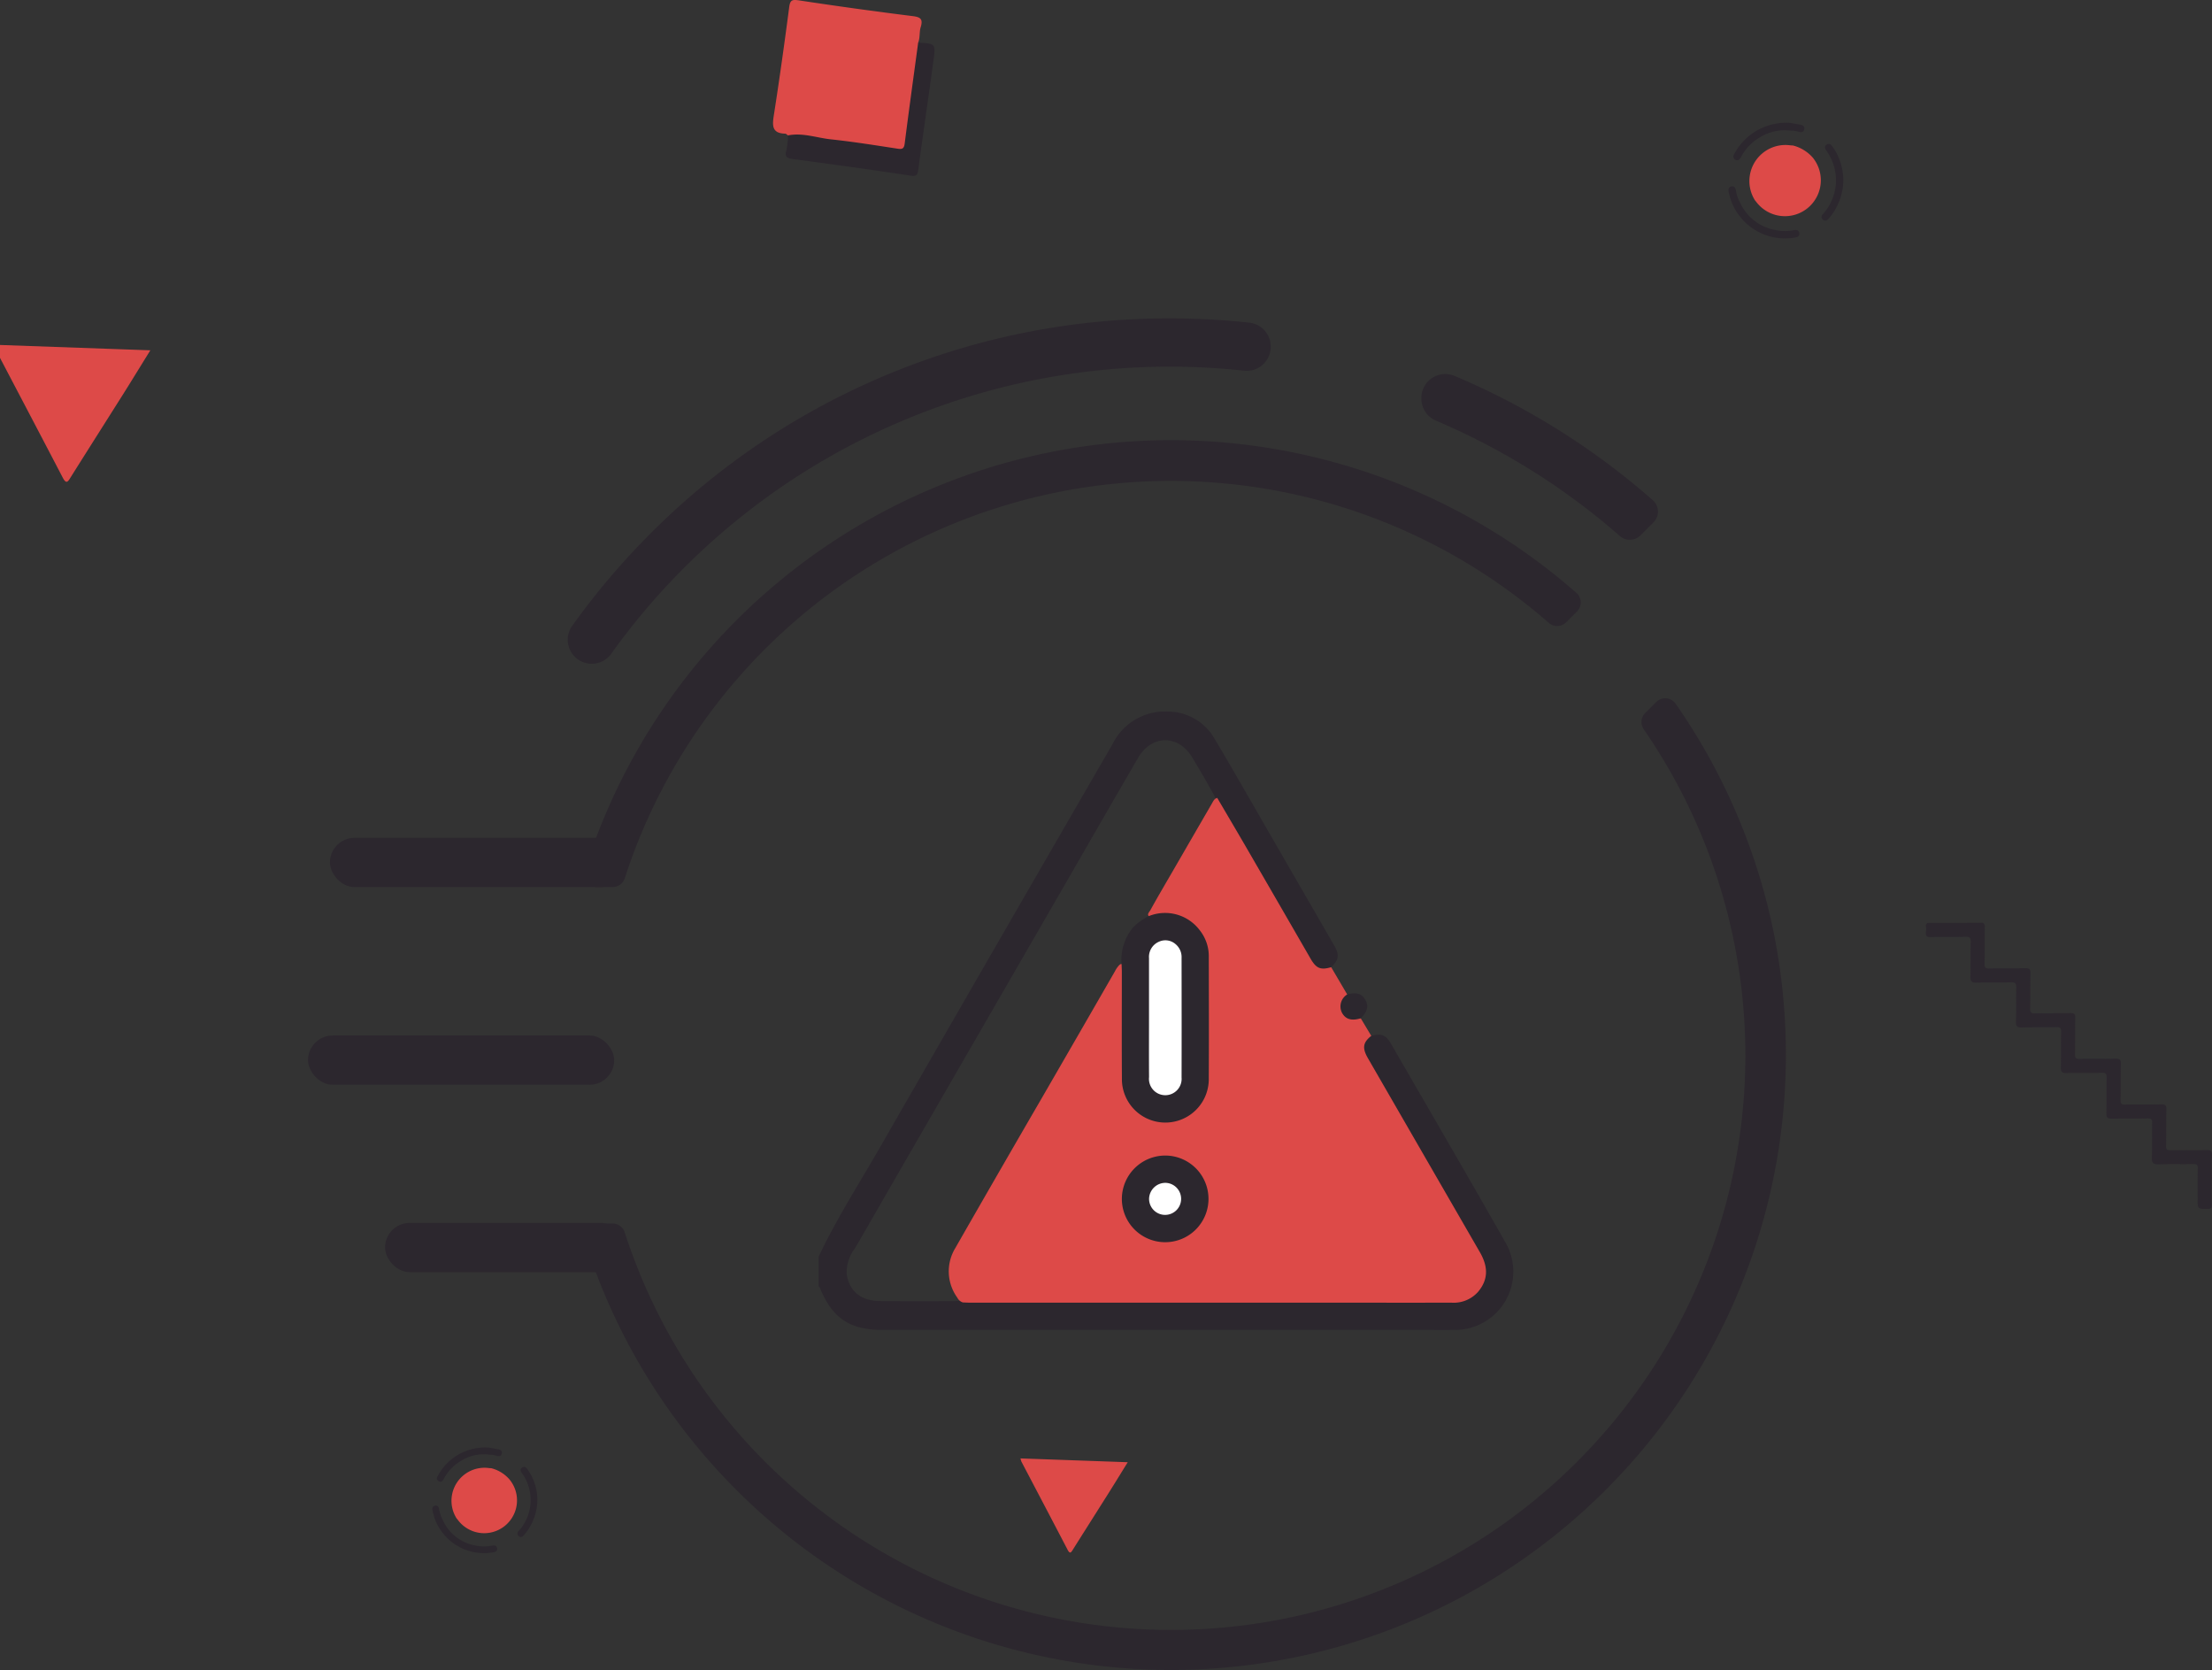 <svg xmlns="http://www.w3.org/2000/svg" width="295" height="222.684" viewBox="0 0 295 222.684">
  <rect x="0" y="0" width="295" height="222.684" fill="#333333" stroke="none"/>
  <g id="order_cancel" transform="translate(13591 -795)">
    <g id="Group_7098" data-name="Group 7098" transform="translate(-15252.56 839.212)">
      <path id="Path_12229" data-name="Path 12229" d="M1770.739,123.335c2.382-5.043,5.4-9.731,8.172-14.554Q1794.38,81.864,1809.934,55a7.771,7.771,0,0,1,7.28-4.34,7.2,7.2,0,0,1,6.315,3.612c2.655,4.449,5.21,8.958,7.8,13.443q4.094,7.081,8.179,14.167c.716,1.243.609,1.875-.425,2.865a1.768,1.768,0,0,1-2.677-.607c-.72-1.117-1.358-2.285-2.021-3.437-3.544-6.15-7.083-12.3-10.668-18.43-1-1.866-2.072-3.688-3.16-5.5-1.841-3.065-5.416-3.045-7.221.066q-4.525,7.8-9.02,15.618-6.55,11.34-13.1,22.68-5.985,10.357-11.957,20.723c-1.221,2.12-2.433,4.246-3.671,6.357a5.218,5.218,0,0,0-1.107,3.466c.354,2.268,1.894,3.557,4.4,3.576,3.746.029,7.493.038,11.241-.013q32.04-.022,64.077-.009a9.786,9.786,0,0,0,1.806-.1,3.838,3.838,0,0,0,2.932-5.729c-1.064-2.136-2.338-4.16-3.531-6.226q-5.734-9.927-11.465-19.855a5.161,5.161,0,0,1-.639-1.494,1.558,1.558,0,0,1,1.137-1.925c1.3-.364,1.936-.149,2.585.975,5.1,8.815,10.229,17.609,15.251,26.466a7.769,7.769,0,0,1-6.852,11.759c-1.389.025-2.778,0-4.168,0H1779.23c-4.373,0-6.714-1.593-8.357-5.679-.018-.045-.088-.068-.134-.1Z" transform="translate(0 0)" fill="#2c272e"/>
      <path id="Path_12230" data-name="Path 12230" d="M2130.306,283.754c-1.115.884-1.233,1.618-.447,2.982q7.462,12.932,14.928,25.86c1.166,2.02,1.088,3.7-.232,5.281A4.347,4.347,0,0,1,2141,319.33q-6.073.009-12.145,0-26.012,0-52.024,0c-.331,0-.663-.021-.994-.032a1.234,1.234,0,0,1-.734-.63,5.964,5.964,0,0,1-.288-6.593q5.687-9.935,11.438-19.833,4.941-8.537,9.861-17.086a3.486,3.486,0,0,1,.562-.818c.168-.161.344-.269.506.014a3.641,3.641,0,0,1,.118,1.345c0,4.5-.012,9,.009,13.5a5.389,5.389,0,0,0,3.24,5.314,5.5,5.5,0,0,0,7.823-5.191c.023-3.381,0-6.763.005-10.145,0-1.812-.066-3.626.014-5.434a5.607,5.607,0,0,0-7.1-5.844,1.44,1.44,0,0,1-.447.051c-.6-.319-.147-.679.008-.962.945-1.72,1.944-3.408,2.927-5.106q2.629-4.546,5.263-9.089c.179-.308.318-.663.722-.761,1.326,2.26,2.66,4.515,3.974,6.782q4.243,7.319,8.47,14.648c.762,1.316,1.34,1.548,2.75,1.14l2.138,3.637c.082.289-.158.434-.292.617a1.535,1.535,0,0,0,1.4,2.505c.236-.023.476-.106.7.059Z" transform="translate(-285.867 -189.853)" fill="#dd4a48"/>
      <path id="Path_12231" data-name="Path 12231" d="M2989.553,710.87c-1.231.369-2.021.133-2.5-.747a1.872,1.872,0,0,1,.7-2.434c1.208-.33,1.952-.106,2.426.729C2990.642,709.238,2990.441,710.024,2989.553,710.87Z" transform="translate(-1146.525 -619.308)" fill="#2c272e"/>
      <path id="Path_12232" data-name="Path 12232" d="M2476.891,527.481a6.735,6.735,0,0,1,1.5-4.834,7.269,7.269,0,0,1,2.159-1.566,5.781,5.781,0,0,1,6.745,1.872,5.548,5.548,0,0,1,1.225,3.615c.011,5.374.029,10.749,0,16.123a5.794,5.794,0,1,1-11.585.006c-.035-4.74-.008-9.48-.01-14.221C2476.921,528.143,2476.9,527.812,2476.891,527.481Z" transform="translate(-665.753 -443.156)" fill="#2c272e"/>
      <path id="Path_12233" data-name="Path 12233" d="M2483.446,1085.547a5.777,5.777,0,1,1-5.9,5.622A5.794,5.794,0,0,1,2483.446,1085.547Z" transform="translate(-666.369 -975.685)" fill="#2c272e"/>
      <path id="Path_12234" data-name="Path 12234" d="M2540.745,594.273c0-2.659,0-5.318,0-7.977a2.2,2.2,0,0,1,1.322-2.187,2.054,2.054,0,0,1,2.207.312,2.237,2.237,0,0,1,.814,1.839c.007,5.318.015,10.637,0,15.955a2.179,2.179,0,1,1-4.338-.055C2540.731,599.531,2540.745,596.9,2540.745,594.273Z" transform="translate(-725.949 -502.758)" fill="#fff"/>
      <path id="Path_12235" data-name="Path 12235" d="M2543.191,1149.161a2.137,2.137,0,1,1-2.21,2.136A2.179,2.179,0,0,1,2543.191,1149.161Z" transform="translate(-726.176 -1035.661)" fill="#fff"/>
    </g>
    <g id="Group_7099" data-name="Group 7099" transform="translate(-13629 717.018)">
      <g id="Group_6932" data-name="Group 6932" transform="translate(-192.544 -285.889)">
        <g id="Group_6930" data-name="Group 6930" transform="translate(308.441 422.596)">
          <g id="Group_6925" data-name="Group 6925" transform="translate(0)">
            <path id="Path_2771" data-name="Path 2771" d="M453.3,523.812h-2.1a1.7,1.7,0,0,1-1.619-2.208h0c.775-2.461,1.677-4.907,2.677-7.275a81.957,81.957,0,0,1,129.576-29.743,1.7,1.7,0,0,1,.078,2.477l-1.445,1.445a1.694,1.694,0,0,1-2.314.078,76.557,76.557,0,0,0-123.235,34.053v0A1.7,1.7,0,0,1,453.3,523.812Z" transform="translate(-449.496 -464.26)" fill="#2c272e"/>
            <path id="Path_2772" data-name="Path 2772" d="M609.771,634.259A82,82,0,0,1,452.253,666.17c-1-2.368-1.9-4.815-2.677-7.276h0a1.7,1.7,0,0,1,1.619-2.208h2.1a1.7,1.7,0,0,1,1.614,1.172v0a76.587,76.587,0,1,0,135.9-67.074,1.693,1.693,0,0,1,.2-2.159l1.466-1.466a1.7,1.7,0,0,1,2.59.223,81.873,81.873,0,0,1,13.089,30.56A82.365,82.365,0,0,1,609.771,634.259Z" transform="translate(-449.496 -552.28)" fill="#2c272e"/>
          </g>
        </g>
        <rect id="Rectangle_17349" data-name="Rectangle 17349" width="39.392" height="6.568" rx="3.284" transform="translate(274.547 475.581)" fill="#2c272e"/>
        <rect id="Rectangle_17350" data-name="Rectangle 17350" width="32.041" height="6.568" rx="3.284" transform="translate(281.897 526.922)" fill="#2c272e"/>
        <rect id="Rectangle_17351" data-name="Rectangle 17351" width="40.83" height="6.568" rx="3.284" transform="translate(271.625 501.938)" fill="#2c272e"/>
        <g id="Group_6931" data-name="Group 6931" transform="translate(306.262 406.32)">
          <path id="Path_2781" data-name="Path 2781" d="M535.487,410.071v.052a3.2,3.2,0,0,1-3.551,3.175,91.582,91.582,0,0,0-84.4,37.742,3.183,3.183,0,0,1-2.6,1.332h0a3.2,3.2,0,0,1-2.6-5.063,98.51,98.51,0,0,1,10.473-12.342,97.521,97.521,0,0,1,69.159-28.647,99.374,99.374,0,0,1,10.642.569A3.2,3.2,0,0,1,535.487,410.071Z" transform="translate(-441.739 -406.32)" fill="#2c272e"/>
          <path id="Path_2782" data-name="Path 2782" d="M877.949,452.507l-1.725,1.725a2.023,2.023,0,0,1-2.759.093,91.5,91.5,0,0,0-24.521-15.381A3.2,3.2,0,0,1,846.99,436v-.076a3.193,3.193,0,0,1,4.425-2.951l.044.019a97.361,97.361,0,0,1,26.4,16.559A2.03,2.03,0,0,1,877.949,452.507Z" transform="translate(-733.152 -425.304)" fill="#2c272e"/>
        </g>
      </g>
      <g id="Group_6933" data-name="Group 6933" transform="translate(-2983.66 -1251.905)">
        <path id="Path_2783" data-name="Path 2783" d="M3282.668,1385.108a4.809,4.809,0,0,1,4.694-7.337c.123.017.248.018.372.026a5.216,5.216,0,0,1,2.628,1.6,4.787,4.787,0,1,1-7.46,6C3282.827,1385.3,3282.746,1385.2,3282.668,1385.108Z" transform="translate(-26.959 -28.511)" fill="#dd4a48"/>
        <path id="Path_2784" data-name="Path 2784" d="M3252.681,1438.859a11.087,11.087,0,0,1-.486-1.605c-.074-.367.007-.646.386-.716s.52.206.583.526a4.79,4.79,0,0,0,.554,1.619,6.4,6.4,0,0,0,4.582,3.644,6.184,6.184,0,0,0,2.6.045c.351-.067.647-.025.718.377s-.222.549-.557.6a7.619,7.619,0,0,1-7.069-2.452A7.833,7.833,0,0,1,3252.681,1438.859Z" transform="translate(0 -81.796)" fill="#2c272e"/>
        <path id="Path_2785" data-name="Path 2785" d="M3266.927,1347.31a6.212,6.212,0,0,0-4.157.907,6.6,6.6,0,0,0-2.446,2.526c-.038.068-.075.136-.114.2-.152.262-.366.4-.66.251a.473.473,0,0,1-.2-.715,7.645,7.645,0,0,1,1.99-2.455,7.841,7.841,0,0,1,5.481-1.755c.472.085.946.165,1.417.255.359.069.575.273.462.655s-.414.364-.725.287A3.165,3.165,0,0,0,3266.927,1347.31Z" transform="translate(-6.432)" fill="#2c272e"/>
        <path id="Path_2786" data-name="Path 2786" d="M3387.458,1381.055a7.981,7.981,0,0,1-1.755,4.918c-.078.1-.16.192-.245.283-.22.239-.478.326-.735.084a.482.482,0,0,1,.019-.743,6.721,6.721,0,0,0,.527-8.346c-.026-.039-.052-.078-.081-.115-.208-.268-.273-.558.026-.779.324-.239.573-.06.781.228a7.605,7.605,0,0,1,1.3,2.972A7.865,7.865,0,0,1,3387.458,1381.055Z" transform="translate(-119.964 -27.171)" fill="#2c272e"/>
      </g>
      <g id="Group_6934" data-name="Group 6934" transform="translate(-3156.513 -1075.283)">
        <path id="Path_2783-2" data-name="Path 2783" d="M3282.6,1384.474a4.4,4.4,0,0,1,4.291-6.707c.113.015.227.017.34.024a4.769,4.769,0,0,1,2.4,1.464,4.376,4.376,0,1,1-6.82,5.481C3282.75,1384.646,3282.675,1384.561,3282.6,1384.474Z" transform="translate(-27.199 -28.764)" fill="#dd4a48"/>
        <path id="Path_2784-2" data-name="Path 2784" d="M3252.637,1438.659a10.117,10.117,0,0,1-.444-1.468c-.067-.335.006-.59.353-.654s.475.188.533.48a4.377,4.377,0,0,0,.507,1.48,5.849,5.849,0,0,0,4.188,3.331,5.651,5.651,0,0,0,2.38.041c.321-.061.591-.023.657.344s-.2.5-.51.547a6.965,6.965,0,0,1-6.462-2.241A7.156,7.156,0,0,1,3252.637,1438.659Z" transform="translate(0 -82.523)" fill="#2c272e"/>
        <path id="Path_2785-2" data-name="Path 2785" d="M3266.27,1347.22a5.679,5.679,0,0,0-3.8.829,6.031,6.031,0,0,0-2.236,2.309c-.035.062-.069.125-.1.186-.139.24-.335.365-.6.23a.432.432,0,0,1-.18-.654,6.984,6.984,0,0,1,1.818-2.244,7.169,7.169,0,0,1,5.011-1.6c.431.077.865.151,1.3.234.329.063.525.25.422.6s-.378.333-.663.262A2.891,2.891,0,0,0,3266.27,1347.22Z" transform="translate(-6.488 0)" fill="#2c272e"/>
        <path id="Path_2786-2" data-name="Path 2786" d="M3387.209,1380.643a7.3,7.3,0,0,1-1.605,4.5c-.071.089-.146.175-.224.259-.2.218-.436.3-.671.076a.44.44,0,0,1,.017-.679,6.144,6.144,0,0,0,.481-7.629c-.024-.035-.047-.071-.073-.1-.19-.245-.25-.51.024-.712.3-.219.524-.055.714.208a6.952,6.952,0,0,1,1.193,2.717A7.248,7.248,0,0,1,3387.209,1380.643Z" transform="translate(-121.03 -27.412)" fill="#2c272e"/>
      </g>
      <path id="Path_2787" data-name="Path 2787" d="M2002.882,626.974l6.722-12.636c.908,1.439,1.718,2.706,2.511,3.984,1.583,2.551,3.153,5.11,4.738,7.66.235.378.453.657-.266.677-4.422.12-8.844.259-13.266.389A3.233,3.233,0,0,1,2002.882,626.974Z" transform="matrix(0.438, 0.899, -0.899, 0.438, -139.518, -1802.769)" fill="#dd4a48"/>
      <path id="Path_2788" data-name="Path 2788" d="M2002.882,632.734l9.786-18.4c1.322,2.1,2.5,3.94,3.656,5.8,2.3,3.714,4.59,7.44,6.9,11.152.342.55.66.957-.386.985-6.438.174-12.875.377-19.313.566A4.706,4.706,0,0,1,2002.882,632.734Z" transform="matrix(0.438, 0.899, -0.899, 0.438, -271.212, -1953.777)" fill="#dd4a48"/>
      <path id="Path_2789" data-name="Path 2789" d="M3072,440.028c0,1.1-.018,2.194.009,3.29.011.426-.087.577-.549.578-1.345,0-1.345.026-1.341-1.349,0-1.358-.015-2.716.017-4.073.01-.451-.13-.564-.566-.556-1.54.027-3.082-.019-4.621.03-.7.023-.97-.143-.938-.9.064-1.538.005-3.081.04-4.621.011-.49-.136-.613-.615-.6-1.592.033-3.186,0-4.778.03-.554.012-.726-.175-.714-.719.033-1.592.006-3.186.037-4.778.009-.477-.126-.629-.615-.619-1.592.035-3.186,0-4.778.035-.556.012-.724-.176-.712-.721.033-1.592,0-3.186.032-4.778.011-.484-.12-.63-.605-.618-1.514.035-3.03-.01-4.542.046-.67.025-.909-.124-.875-.848.069-1.459,0-2.925.047-4.385.02-.6-.112-.814-.758-.79-1.513.055-3.029,0-4.542.043-.6.017-.837-.13-.817-.778.047-1.539-.018-3.082.041-4.621.024-.627-.188-.731-.746-.716-1.513.04-3.029,0-4.542.041-.546.015-.765-.136-.684-.689a2.611,2.611,0,0,0,0-.7c-.056-.433.144-.511.533-.509,2.246.011,4.491.014,6.736-.021.526-.008.587.2.58.644-.025,1.619.007,3.238-.029,4.857-.011.495.138.609.612.6,1.618-.033,3.238,0,4.856-.036.53-.012.66.161.649.666-.034,1.566,0,3.134-.034,4.7-.011.508.122.677.65.664,1.565-.04,3.133-.009,4.7-.042.5-.011.675.114.662.649-.041,1.618,0,3.238-.035,4.856-.011.5.141.608.614.6,1.592-.033,3.187.013,4.778-.037.612-.019.739.183.724.751-.041,1.592,0,3.186-.039,4.778-.011.489.131.611.609.6,1.618-.033,3.238.008,4.856-.032.53-.013.648.153.637.653-.034,1.618,0,3.238-.035,4.856-.01.477.109.627.6.616,1.592-.034,3.186.008,4.778-.03.553-.013.776.082.741.705-.061,1.093-.017,2.192-.017,3.289Z" transform="translate(-2739.033 -204.723)" fill="#2c272e"/>
      <g id="Group_6935" data-name="Group 6935" transform="translate(-2522.903 -1255.044)">
        <path id="Path_2790" data-name="Path 2790" d="M2665.994,1351.079c-.125-.081-.249-.229-.375-.232-1.755-.041-1.734-1.049-1.519-2.427.752-4.8,1.423-9.621,2.054-14.442.126-.965.4-1.035,1.315-.9q7.579,1.15,15.188,2.1c1.067.135,1.351.437,1.031,1.483-.2.647-.064,1.388-.335,2.049a2.344,2.344,0,0,1,.285,1.865c-.48,3.508-1.03,7.007-1.466,10.522-.258,2.084-.542,2.279-2.583,2.024-4.157-.52-8.3-1.137-12.449-1.735A2.756,2.756,0,0,1,2665.994,1351.079Z" fill="#dd4a48"/>
        <path id="Path_2791" data-name="Path 2791" d="M2669.929,1364.332c1.957-.391,3.819.325,5.722.527,2.968.314,5.92.792,8.872,1.241.613.093.876.036.966-.668.572-4.492,1.193-8.979,1.8-13.468,2.3.124,2.346.13,2.048,2.328-.655,4.842-1.373,9.676-2.023,14.519-.1.719-.186,1.018-1.059.886q-7.764-1.172-15.552-2.191c-.864-.114-1.285-.253-.979-1.246A9.756,9.756,0,0,0,2669.929,1364.332Z" transform="translate(-3.936 -13.253)" fill="#2c272e"/>
      </g>
    </g>
  </g>
</svg>
